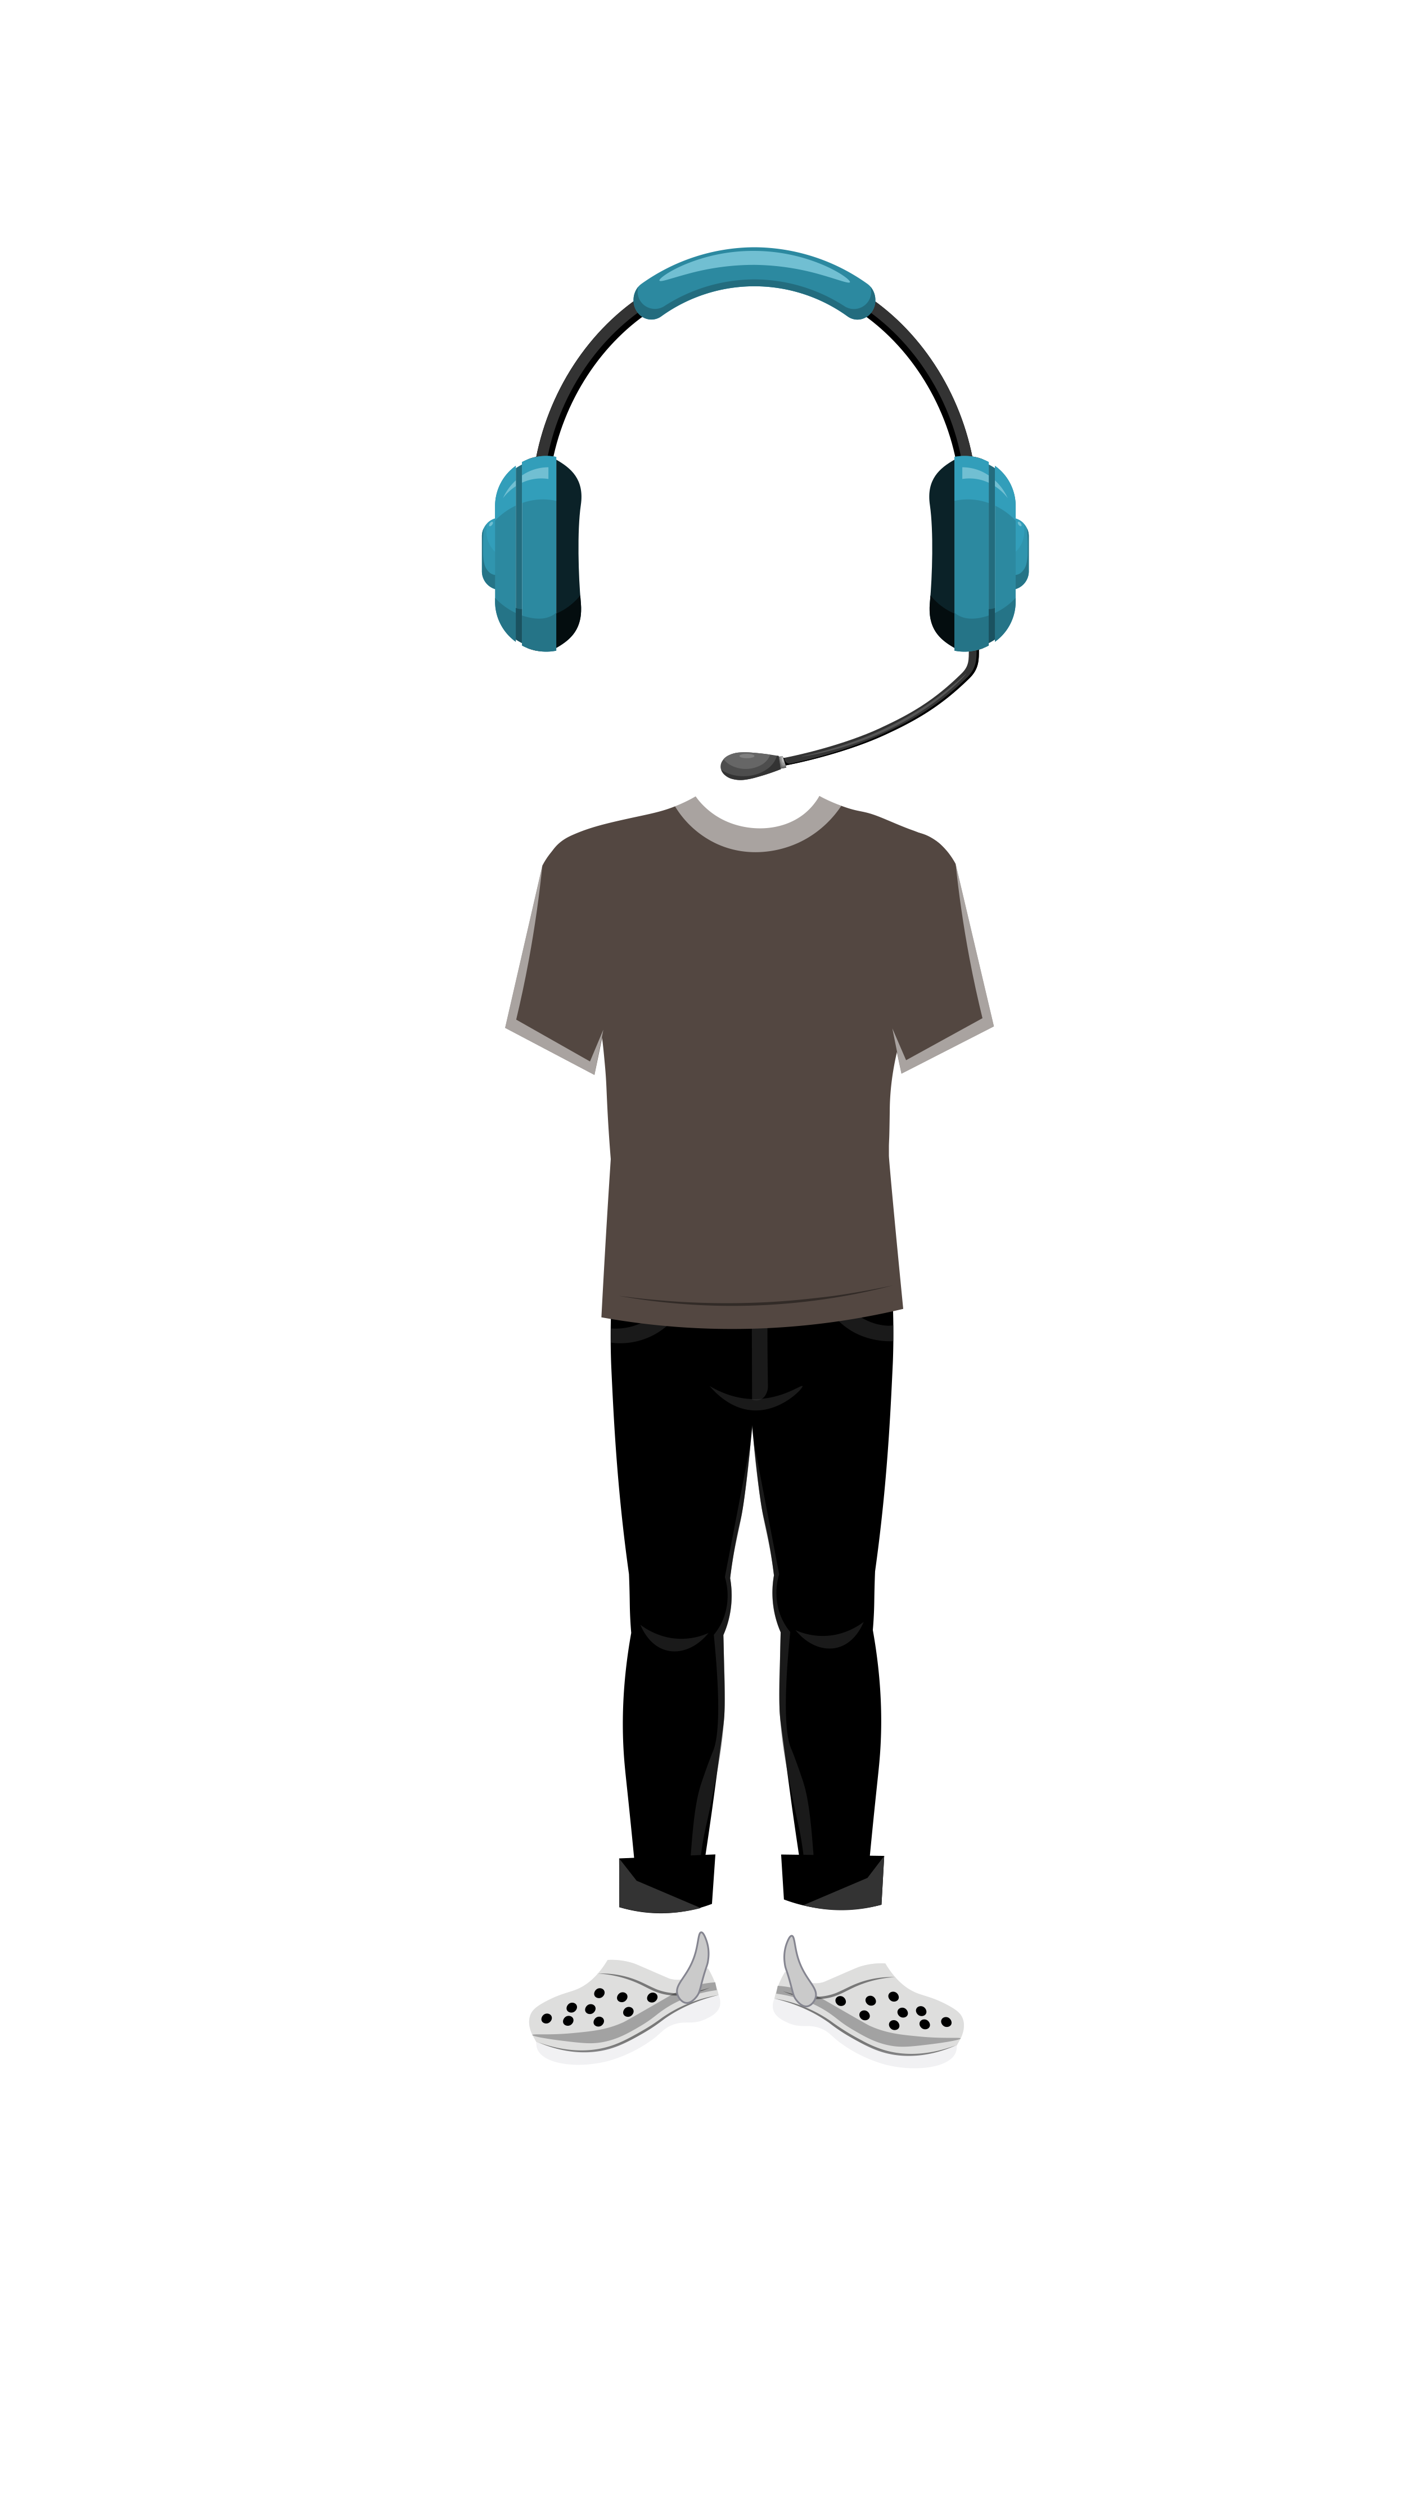 <svg xmlns="http://www.w3.org/2000/svg" viewBox="0 0 1080 1920"><g style="isolation:isolate"><g id="costumes"><g id="_26" data-name="26"><path d="M472.58,962.05a586.82,586.82,0,0,0-3.14,85.08c.06,1.69.15,3.47.31,7,1.39,29.42,3.33,69.38,8.63,116.93,1,9,2.55,22,4.76,37.81.12,3,.29,7.56.43,13.09.21,8.6.16,12,.43,18.42.14,3.28.39,7.94.86,13.58-7.18,40-7.13,71.55-5.66,93.36.91,13.49,2.32,22.89,6.57,65.93,2.11,21.31,3.71,38.86,4.75,50.65a63.11,63.11,0,0,0,45.24.14c4.76-29.61,8.34-53.93,10.88-71.92,1.27-9,3-22,6.48-48,2.63-19.69,2.78-21.1,3-23.46.79-9,.66-16.36-.16-52.2-.12-5.26-.23-9.68-.31-12.9a74.92,74.92,0,0,0,6.05-23.75,77.13,77.13,0,0,0-.86-19.88c.69-5.68,1.89-14.49,3.89-25.2,1.71-9.16,3.23-15.59,3.88-18.42,1.63-7.09,3.55-17.06,8-60.6,1.25-12.27,2.75-27.68,4.32-45.57-.09-1.24-.19-3.11-.24-5.39-.3-15.14,3.31-26,3.45-30.58a188.27,188.27,0,0,0-2.86-38.9c-12.13-1.4-24.83-3.34-38-5.93A502.28,502.28,0,0,1,472.58,962.05Z"/><path d="M469.25,1020.13a46.92,46.92,0,0,0,27.21-6.18c19.6-11.38,25.4-33.39,26.41-37.52l10.85,3.15c-1,5.39-5,23.9-20.52,37.81a54.9,54.9,0,0,1-44,13.65Z" fill="#333" opacity="0.51"/><path d="M491.89,1247.7c1.57,3.74,6,13.1,15.09,17.76,11.87,6.1,26.71,1.62,37.27-11.46a51.15,51.15,0,0,1-31.13,3.44A54.59,54.59,0,0,1,491.89,1247.7Z" fill="#333" opacity="0.51"/><path d="M478.21,1464.84c5.19-.93,13.59-2.39,24.06-4,15.68-2.44,19.57-2.72,23.11-6.88,4.1-4.82,3.73-10.22,5.19-29.22,1-12.66,2.2-28.66,4.71-41.82a104.56,104.56,0,0,1,3.51-13.78c4.4-13.08,8.05-22.4,8.76-24,3.94-9.14,6.56-31.54.75-89.74a45.29,45.29,0,0,0,9.07-17.69,49.75,49.75,0,0,0-.57-26.65l19.8-103.27c-1.15,13.88-2.61,26.32-4.11,37.08-1.11,8-1.77,12.77-3,19.64-2.62,14.38-4.75,21.11-7.08,36.08-.76,4.94-1.27,9-1.56,11.42a75.29,75.29,0,0,1,.43,24.24,72.81,72.81,0,0,1-5.62,19.39l.66,26.13a313.88,313.88,0,0,1-1.44,52.77c-1.37,12.08-3.13,21.73-6.37,38.38-5.25,27-7,31-9.2,45.26a302.7,302.7,0,0,0-3.53,45.93,108.9,108.9,0,0,1-57.55.77Z" fill="#333" opacity="0.51"/><path d="M475.6,1427.12l.12,37.44a110.43,110.43,0,0,0,71.16-2.52l2.64-38Z"/><path d="M475.6,1427.12,489,1444.25l49.34,21a119.58,119.58,0,0,1-62.59-.7Z" fill="#333"/><path d="M466.73,1505.09a55.17,55.17,0,0,1,19.17,2.33c2.27.71,3.49,1.26,18.22,7.66,6.49,2.82,9.75,4.23,10.06,4.33,6,1.86,15.31,1.66,29.53-8a49.41,49.41,0,0,1,5.66,11.65,50.16,50.16,0,0,1,1.88,7.66,13.45,13.45,0,0,1,1.89,9c-1.22,6.38-8.14,9.44-11.63,11-10.53,4.67-15.27.41-25.14,4.33-5.68,2.25-7.54,5-13.19,9.66a107.27,107.27,0,0,1-32.68,17c-22.56,7.09-52.88,4.68-57.85-8.41a12.28,12.28,0,0,1-.71-5.18c-1-1.8-2-3.6-3-5.39-1.15-2.37-4-9-1.57-15.32,1.33-3.53,4-6.34,12.25-10.66,11-5.78,17.27-6.53,23.25-9C449.59,1525,458.4,1519.07,466.73,1505.09Z" fill="#f1f1f3"/><path d="M466.73,1505.09a55.17,55.17,0,0,1,19.17,2.33c2.27.71,3.49,1.26,18.22,7.66,6.49,2.82,9.75,4.23,10.06,4.33,6,1.86,15.31,1.66,29.53-8a69,69,0,0,1,5.66,11.65,70.57,70.57,0,0,1,2.67,9,129.36,129.36,0,0,0-17.28,5.5,131,131,0,0,0-19.48,9.65c-6.59,4-8.73,6.08-13.67,9.49A110.28,110.28,0,0,1,474,1570.52a91.06,91.06,0,0,1-43.83,3,88.61,88.61,0,0,1-18.19-5.43c-1-1.8-2-3.6-3-5.39-1.15-2.37-4-9-1.57-15.32,1.33-3.53,4-6.34,12.25-10.66,11-5.78,17.27-6.53,23.25-9C449.59,1525,458.4,1519.07,466.73,1505.09Z" fill="#dededd"/><path d="M408.92,1562.7c-.09,1.16,13.33,3.26,22,4.33,15.27,1.87,22.9,2.8,31.58,1.24,11.7-2.09,20.17-7,28.75-12,10.28-6,12.56-9.13,20-14,8.07-5.25,20.67-11.47,39.35-14l-1.18-6a85.28,85.28,0,0,0-27.33,6.5c-4.33,1.84-6.36,3.15-19.56,10.74-14.81,8.51-22.22,12.77-23.8,13.48-12.92,5.82-23.93,6.87-38.41,8.24C421.57,1563.06,409,1561.58,408.92,1562.7Z" fill="#a2a2a2"/><g opacity="0.46"><path d="M413.47,1568.27c17.3,6.45,36.81,8.66,54.63,3.19,8.87-2.69,17-7.33,25.08-11.92a144.92,144.92,0,0,0,15.56-10.18,105.19,105.19,0,0,1,43.3-17.3c-15.15,3.53-29.72,9.6-42.26,18.73a131.25,131.25,0,0,1-15.62,10.46c-8.13,4.72-16.4,9.36-25.51,12-18.16,5.35-38.16,2.63-55.18-5Z"/></g><g opacity="0.46"><path d="M458.72,1515.58a72.85,72.85,0,0,1,33.17,6.24c3.47,1.53,6.79,3.32,10.17,4.81,13.67,6.52,29.39,4.3,43.38-.31-12,5.39-26,8.22-38.83,4.2-5.44-1.67-10.43-4.63-15.51-7a87.59,87.59,0,0,0-32.38-8Z"/></g><path d="M421.25,1553.54c-1.82.81-4.39.22-5.18-1.75s.65-4.48,2.59-5.24,4.35,0,5.07,2S423,1552.77,421.25,1553.54Z"/><path d="M440.57,1545.17c-1.82.81-4.39.22-5.18-1.74s.66-4.49,2.59-5.25,4.35,0,5.07,2S442.31,1544.4,440.57,1545.17Z"/><path d="M437.86,1555.29c-1.82.81-4.39.22-5.18-1.75s.66-4.49,2.59-5.24,4.35,0,5.07,2S439.6,1554.52,437.86,1555.29Z"/><path d="M454.83,1546.3c-1.82.81-4.39.22-5.18-1.75s.65-4.49,2.59-5.24,4.35,0,5.07,2S456.57,1545.52,454.83,1546.3Z"/><path d="M461.78,1534.06c-1.82.81-4.39.22-5.18-1.75s.66-4.48,2.59-5.24,4.35,0,5.07,2S463.52,1533.29,461.78,1534.06Z"/><path d="M461.31,1555.91c-1.82.81-4.39.22-5.18-1.75s.65-4.48,2.59-5.24,4.35,0,5.07,2S463.05,1555.14,461.31,1555.91Z"/><path d="M479.34,1537.18c-1.82.81-4.4.22-5.19-1.75s.66-4.48,2.6-5.24,4.35,0,5.06,2S481.08,1536.41,479.34,1537.18Z"/><path d="M484.05,1548.42c-1.82.81-4.39.22-5.18-1.75s.65-4.48,2.59-5.24,4.35,0,5.07,2S485.79,1547.65,484.05,1548.42Z"/><path d="M502.43,1537.43c-1.82.81-4.39.22-5.18-1.75s.66-4.48,2.59-5.24,4.35,0,5.07,2S504.17,1536.66,502.43,1537.43Z"/><path d="M538.6,1483.87c-2.07.17-2.07,7.21-4.24,15.23-5,18.63-16.77,24.09-13.9,32.71,1,2.9,3.46,5.81,6.36,6.25,3.78.56,7-3.27,8-4.5,2.59-3.09,2.73-5.51,4.95-13.73,3-10.92,3.7-10.34,4.24-15.24a31.14,31.14,0,0,0-1.41-14.48C541.93,1488.24,540.29,1483.72,538.6,1483.87Z" fill="#cacaca" stroke="#858590" stroke-miterlimit="10" stroke-width="1.35"/><path d="M682.73,959.87a585.66,585.66,0,0,1,3.15,85.08c-.06,1.69-.15,3.47-.32,7-1.38,29.42-3.32,69.37-8.63,116.93-1,9-2.54,22-4.75,37.81-.12,3-.29,7.56-.43,13.09-.22,8.6-.16,12-.43,18.42-.14,3.28-.39,7.94-.87,13.58,7.19,40,7.13,71.55,5.66,93.36-.91,13.49-2.31,22.88-6.57,65.93-2.1,21.31-3.7,38.86-4.74,50.64a63,63,0,0,1-45.24.15c-4.77-29.61-8.34-53.93-10.88-71.92-1.27-9-3-22-6.48-48-2.63-19.68-2.79-21.09-3-23.45-.79-9-.66-16.36.16-52.2.12-5.26.22-9.68.3-12.9a75.27,75.27,0,0,1-6-23.75,77,77,0,0,1,.87-19.88c-.69-5.68-1.89-14.49-3.89-25.2-1.71-9.16-3.24-15.59-3.89-18.43-1.62-7.08-3.55-17.05-8-60.59-1.25-12.27-2.75-27.68-4.32-45.57.08-1.24.19-3.11.23-5.39.3-15.14-3.31-26-3.45-30.58a189,189,0,0,1,2.86-38.9c12.14-1.4,24.84-3.34,38-5.93A503.11,503.11,0,0,0,682.73,959.87Z"/><path d="M686.24,1017.76a32,32,0,0,1-3.91.31,42.32,42.32,0,0,1-20.56-6.3c-18.08-10.93-24.77-31.88-26.41-37.52l-10.85,3.15a80.05,80.05,0,0,0,5.21,15.91,71.64,71.64,0,0,0,15.31,21.9c16,15,35.69,14.94,41.15,14.73Z" fill="#333" opacity="0.51"/><path d="M663.42,1245.52c-1.56,3.74-6,13.1-15.09,17.76-11.86,6.1-26.7,1.62-37.26-11.46a51.13,51.13,0,0,0,31.13,3.44A54.61,54.61,0,0,0,663.42,1245.52Z" fill="#333" opacity="0.51"/><path d="M677.1,1462.65c-5.19-.92-13.58-2.38-24.05-4-15.68-2.44-19.58-2.71-23.11-6.87-4.11-4.82-3.73-10.22-5.19-29.22-1-12.66-2.21-28.66-4.72-41.82a103,103,0,0,0-3.51-13.78c-4.39-13.08-8-22.4-8.75-24-3.94-9.14-6.56-31.54-.76-89.74a45.37,45.37,0,0,1-9.07-17.69,49.72,49.72,0,0,1,.58-26.65l-19.8-103.27c1.15,13.88,2.61,26.32,4.1,37.08,1.11,8,1.78,12.77,3,19.64,2.62,14.38,4.75,21.11,7.07,36.08.77,4.94,1.27,9,1.57,11.42a75.27,75.27,0,0,0-.43,24.24,72.6,72.6,0,0,0,5.61,19.39l-.66,26.13a313.74,313.74,0,0,0,1.45,52.77c1.37,12.08,3.13,21.72,6.36,38.38,5.26,27,7,31,9.2,45.26a301.15,301.15,0,0,1,3.54,45.93,108.69,108.69,0,0,0,57.54.76Z" fill="#333" opacity="0.51"/><path d="M679.2,1425.2l-2.1,37.45a124.45,124.45,0,0,1-74.94-4L600,1424.12Z"/><path d="M679.2,1425.2l-12.85,16.87-49.35,21a113.7,113.7,0,0,0,60.1-.42Z" fill="#333"/><path d="M680.07,1507.76a55.31,55.31,0,0,0-19.16,2.33c-2.27.71-3.49,1.26-18.23,7.66-6.49,2.82-9.74,4.24-10,4.33-6,1.87-15.32,1.66-29.53-8a49,49,0,0,0-5.66,11.65,51.5,51.5,0,0,0-1.89,7.66,13.51,13.51,0,0,0-1.88,9c1.22,6.38,8.13,9.44,11.62,11,10.54,4.67,15.27.42,25.14,4.33,5.68,2.25,7.55,5,13.2,9.66a107.29,107.29,0,0,0,32.67,17c22.57,7.09,52.88,4.68,57.86-8.41a12.24,12.24,0,0,0,.7-5.18l3-5.39c1.15-2.37,4-9,1.57-15.32-1.33-3.53-4-6.34-12.26-10.65-11-5.79-17.26-6.54-23.25-9C697.22,1527.64,688.41,1521.74,680.07,1507.76Z" fill="#f1f1f3"/><path d="M680.07,1507.76a55.31,55.31,0,0,0-19.16,2.33c-2.27.71-3.49,1.26-18.23,7.66-6.49,2.82-9.74,4.24-10,4.33-6,1.87-15.32,1.66-29.53-8a67.49,67.49,0,0,0-5.66,11.65,69.43,69.43,0,0,0-2.67,9,131.81,131.81,0,0,1,17.28,5.5,130.29,130.29,0,0,1,19.48,9.66c6.59,4,8.73,6.08,13.67,9.48a110.1,110.1,0,0,0,27.65,13.82,91.06,91.06,0,0,0,43.83,3,88.49,88.49,0,0,0,18.18-5.43l3-5.39c1.15-2.37,4-9,1.57-15.32-1.33-3.53-4-6.34-12.26-10.65-11-5.79-17.26-6.54-23.25-9C697.22,1527.64,688.41,1521.74,680.07,1507.76Z" fill="#dededd"/><path d="M737.89,1565.37c.09,1.16-13.33,3.27-22,4.33-15.26,1.87-22.89,2.8-31.57,1.25-11.71-2.1-20.17-7-28.75-12-10.28-6-12.56-9.13-20-14-8.08-5.25-20.68-11.47-39.36-14l1.18-6a85.05,85.05,0,0,1,27.34,6.49c4.32,1.84,6.36,3.15,19.56,10.74,14.81,8.51,22.21,12.77,23.8,13.48,12.92,5.82,23.92,6.87,38.41,8.24C725.23,1565.73,737.8,1564.25,737.89,1565.37Z" fill="#a2a2a2"/><g opacity="0.46"><path d="M733.33,1571c-17,7.64-37,10.36-55.18,5-9.1-2.68-17.37-7.32-25.51-12A130.33,130.33,0,0,1,637,1553.46c-12.55-9.13-27.12-15.2-42.26-18.73a105.24,105.24,0,0,1,43.3,17.3,179.72,179.72,0,0,0,23.7,14.72,91.82,91.82,0,0,0,16.94,7.39c17.82,5.46,37.32,3.25,54.62-3.19Z"/></g><g opacity="0.46"><path d="M688.09,1518.25a87.54,87.54,0,0,0-32.38,8c-5.08,2.35-10.07,5.3-15.51,7-12.85,4-26.88,1.19-38.83-4.2,14,4.61,29.71,6.83,43.37.31,3.39-1.49,6.71-3.28,10.18-4.81a72.83,72.83,0,0,1,33.17-6.24Z"/></g><path d="M725.55,1556.21c1.83.81,4.4.22,5.19-1.75s-.66-4.48-2.59-5.24-4.35,0-5.07,2S723.82,1555.44,725.55,1556.21Z"/><path d="M706.23,1547.85c1.82.81,4.4.21,5.19-1.75s-.66-4.49-2.6-5.25-4.35,0-5.06,2S704.49,1547.07,706.23,1547.85Z"/><path d="M708.94,1558c1.82.81,4.4.22,5.19-1.75s-.66-4.49-2.6-5.24-4.35,0-5.06,2S707.2,1557.19,708.94,1558Z"/><path d="M692,1549c1.83.81,4.4.22,5.19-1.75s-.66-4.49-2.59-5.24-4.35,0-5.07,2S690.24,1548.2,692,1549Z"/><path d="M685,1536.73c1.83.81,4.4.22,5.19-1.75s-.66-4.48-2.59-5.24-4.35,0-5.07,2S683.28,1536,685,1536.73Z"/><path d="M685.49,1558.58c1.83.81,4.4.22,5.19-1.74s-.66-4.49-2.59-5.25-4.35,0-5.07,2S683.76,1557.81,685.49,1558.58Z"/><path d="M667.47,1539.85c1.82.81,4.39.22,5.18-1.74s-.66-4.49-2.59-5.25-4.35,0-5.07,2S665.73,1539.08,667.47,1539.85Z"/><path d="M662.75,1551.09c1.83.81,4.4.22,5.19-1.75s-.66-4.48-2.59-5.24-4.35,0-5.07,2S661,1550.32,662.75,1551.09Z"/><path d="M644.37,1540.1c1.83.81,4.4.22,5.19-1.74s-.66-4.49-2.59-5.25-4.35,0-5.07,2S642.64,1539.33,644.37,1540.1Z"/><path d="M608.2,1486.54c2.08.17,2.08,7.21,4.24,15.23,5,18.63,16.77,24.09,13.91,32.71-1,2.9-3.46,5.82-6.37,6.25-3.77.56-7-3.27-8-4.5-2.59-3.09-2.73-5.51-5-13.73-2.95-10.92-3.7-10.34-4.24-15.24a31.24,31.24,0,0,1,1.42-14.48C604.87,1490.92,606.51,1486.4,608.2,1486.54Z" fill="#cacaca" stroke="#858590" stroke-miterlimit="10" stroke-width="1.35"/><path d="M541.74,995c-10.55,31.49-3.14,65.33,15.3,80.85,11.69,9.84,28.59,13,41.35,4.29,20.05-13.61,29.29-55.89,12.46-96.59Z"/><path d="M545.06,1064.4c8.14,4.75,19.84,9.86,34,10,21.94.24,36.84-11.6,37.38-10,.61,1.78-17,20.46-39.08,18.6C561.32,1081.66,550,1070.12,545.06,1064.4Z" fill="#333" opacity="0.51"/><path d="M577.43,1000.72l.28,74.06a8.23,8.23,0,0,0,9.92-2.87,13.28,13.28,0,0,0,2.26-7.15q-.18-10.47-.28-21.11-.21-22.35,0-44Z" fill="#333" opacity="0.51"/><path d="M534.32,611.6a129.28,129.28,0,0,1-12.24,6.12c-11.33,4.94-19.67,6.62-33.1,9.51-24.34,5.22-35.92,8.16-48.74,13.77-3.94,1.72-10.44,4.79-15.35,11.55-.77,1.07-4.27,6-6.05,15.52-2.1,11.21-.25,20.52,1.3,27.14A232.08,232.08,0,0,0,434,737c13.79,29.3,21.05,28.92,26.4,49.44,2.11,8.09,2.85,16.11,4.32,32.16,1.1,12,1.07,17.65,1.92,34.08.46,8.83,1.22,21.67,2.51,37.42h0q-.69,10.47-1.36,21-3.21,50.51-5.83,100.5a567,567,0,0,0,231.84-6.48c-6.56-66.35-11-114.84-11-117.66v-7.56h0c.05-2.2.15-3.91.27-7,.15-4,.38-19.16.38-20,.26-43.64,16.49-78.92,16.49-78.92,1.09-2.37.16-.17,19.68-37.92,5.36-10.35,8-15.53,8.16-15.84,10.1-24.72,10.3-61.58-8.69-74.43a60.32,60.32,0,0,0-5.47-2.85,123.23,123.23,0,0,0-13.7-5.75c-7.91-2.83-18.08-7.46-24.82-10.09-13.29-5.19-14.38-2.93-28.8-8.28a142.29,142.29,0,0,1-16.92-7.56,48.12,48.12,0,0,1-11.16,13.32c-17.86,14.68-45.54,14.69-65.19,3.7A59.14,59.14,0,0,1,534.32,611.6Z" fill="#534741"/><g opacity="0.4"><path d="M475.24,995.08c8.77,1.14,17.54,2.2,26.34,3s17.59,1.5,26.41,1.92c17.63.86,35.29,1,52.92.32,8.81-.3,17.62-.86,26.41-1.59S624.89,997,633.65,996s17.49-2.4,26.19-3.92,17.38-3.17,26-5c-8.54,2.28-17.18,4.23-25.84,6s-17.4,3.24-26.16,4.54a493.66,493.66,0,0,1-106,4q-13.25-.95-26.43-2.54C492.68,998,483.93,996.71,475.24,995.08Z"/></g><path d="M763.45,788.18l-71,36.32q-9.86-47.49-21.69-96.86-3.88-16.18-7.88-32c-1.25-21.46,6.11-41.56,18.82-51.06,16.41-12.27,39.39-5.08,52.35,18.79Q748.76,725.76,763.45,788.18Z" fill="#534741"/><path d="M763.45,788.18q-14.69-62.41-29.39-124.84c2.35,22.31,5.74,46.61,10.61,72.45,3.09,16.34,6.47,31.72,10,46.11L696,814.16l-10.56-24.44q3.51,17.38,7,34.78Z" fill="#fff" opacity="0.5" style="mix-blend-mode:overlay"/><path d="M388,789.33l68.62,36.14q9.6-47.4,21.12-96.69,3.79-16.15,7.67-32c1.24-21.43-5.85-41.47-18.13-50.93-15.86-12.22-38.1-5-50.66,18.82Z" fill="#534741"/><path d="M388,789.33,416.62,664.7C414.31,687,411,711.23,406.24,737c-3,16.32-6.3,31.67-9.73,46l56.69,32.12q5.13-12.21,10.25-24.41-3.4,17.36-6.83,34.72Z" fill="#fff" opacity="0.5" style="mix-blend-mode:overlay"/><path d="M518.48,619.16a74,74,0,0,0,32,28.8c25.14,11.55,48.33,4.47,54.36,2.52,24.77-8,37.66-26,41.4-31.68l-16.92-7.56c-2.51,3.33-16.29,20.93-40.68,23.76-32.27,3.75-53.12-21.82-54.36-23.4Z" fill="#fff" opacity="0.5" style="mix-blend-mode:overlay"/><g id="bb"><g id="g1691"><path id="path1656" d="M744.18,469.51v28.73c0,8.62.31,13.18-5.63,19-21.23,20.85-38.85,31-63.11,42.2-25.27,11.62-61.17,20.93-83.62,24.43l-3.81.6,1.6,5.69,3.8-.6c23.5-3.67,59.64-13,86.11-25.17,24.65-11.33,43.47-22.27,65.22-43.63,7.31-7.19,7.22-14,7.22-22.54V469.51Z" fill="#333"/><path id="path1658" d="M750.16,469.51v28.12c0,8.55.09,15.35-7.22,22.54-21.75,21.36-40.57,32.3-65.22,43.63-21.66,10-48.39,18-70.78,22.62a3.81,3.81,0,0,1-3.67-1.65,6.42,6.42,0,0,1-.84-2.78c-1.94.39-3.84.75-5.65,1.07v5.05c-1.78.31-3.51.6-5.16.86l-2.26.35.24.86,3.81-.6c23.5-3.67,59.64-13,86.11-25.17,24.65-11.33,43.47-22.26,65.22-43.63,7.31-7.19,7.22-14,7.22-22.54V469.51Z"/><path id="path1662" d="M604,589.53l-4.32.8L598.15,581l3.13-.25Z" fill="gray"/><path id="path1664" d="M561.67,597.94a24.14,24.14,0,0,0,9.83.93,56.33,56.33,0,0,0,9.65-2,179,179,0,0,0,18.62-6.19l-.84-5.07-.84-5.08A199.84,199.84,0,0,0,578,578a59.64,59.64,0,0,0-10-.13,22.23,22.23,0,0,0-9.22,2.69,11.47,11.47,0,0,0-4.19,4.17,8.13,8.13,0,0,0-1,5.16,9.39,9.39,0,0,0,2.65,4.82,14.2,14.2,0,0,0,5.43,3.27Z" fill="#4d4d4d"/><path id="path1666" d="M596.82,580.36a19.25,19.25,0,0,1-7.17,9.93,29.44,29.44,0,0,1-11.89,5.13,34.62,34.62,0,0,1-13.38,0A29.71,29.71,0,0,1,554,591.2a9.92,9.92,0,0,0,2.27,3.47,14.2,14.2,0,0,0,5.43,3.27,24.11,24.11,0,0,0,9.82.93,57.21,57.21,0,0,0,9.66-2,181.38,181.38,0,0,0,18.62-6.2l-.84-5.07-.84-5.08C597.67,580.49,597.24,580.43,596.82,580.36Z" fill="#333"/><path id="path1668" d="M573,577.69a43.88,43.88,0,0,0-5,.14,22.23,22.23,0,0,0-9.22,2.69,12.51,12.51,0,0,0-2.92,2.43,16.69,16.69,0,0,0,5,4.45,24.58,24.58,0,0,0,25-.65,14.56,14.56,0,0,0,5.77-7.23c-4.52-.67-9.08-1.2-13.66-1.56C576.34,577.83,574.67,577.72,573,577.69Z" fill="#666"/><path id="path1670" d="M579.51,580.57c0,.92-2.59,1.66-5.78,1.66s-5.78-.74-5.78-1.66,2.59-1.67,5.78-1.67,5.78.74,5.78,1.67Z" fill="gray"/><path id="path1672" d="M598.56,580.93l-.41,0,1.56,9.37,4.32-.8-.52-1.66a.92.92,0,0,1-.68.87c-1.87.72-2.48-.16-2.64-.6A25.75,25.75,0,0,1,598.56,580.93Z" fill="#666"/><path id="path1674" d="M601.28,580.72l-2.08.16a18.12,18.12,0,0,0,1.33,5.78,2.52,2.52,0,0,0,.4.71,1.21,1.21,0,0,0,.34.29,1.5,1.5,0,0,0,.46.17,1.6,1.6,0,0,0,.69,0,3,3,0,0,0,.61-.26c.11-.07.2-.16.3-.23Z" fill="#999"/><path id="path1676" d="M601.6,583.39c.33,1.35.41,2.47.19,2.5s-.67-1-1-2.39-.41-2.47-.19-2.5S601.27,582,601.6,583.39Z" fill="#ccc"/><path id="path1678" d="M615.59,581c-.14-.4,25-4.68,54.46-17.17,5.13-2.17,10.34-4.56,15.59-7.21a241.89,241.89,0,0,0,25.46-14.8c19.89-13.26,30.75-24.71,31.14-24.5.17.09-9.75,12-29.7,25.69A219.86,219.86,0,0,1,687,558.05c-5.3,2.67-10.57,5.08-15.77,7.24-30.26,12.59-55.53,15.87-55.59,15.68Z" fill="#565656"/></g><path id="path1585" d="M579.42,200.18c-28.76,0-57.24,8.68-82.14,24.07-44.75,27.65-77.16,77.3-86.45,132.42l-1.16,6.87,12.63,2.53,1.16-6.88c8.58-50.88,38.85-97.25,80.16-122.77,23-14.25,49.42-22.25,75.8-22.25s52.75,8,75.8,22.25c41.3,25.52,71.58,71.89,80.15,122.77l1.16,6.88,12.63-2.53L748,356.67c-9.29-55.12-41.7-104.77-86.45-132.42C636.65,208.86,608.17,200.18,579.42,200.18Z"/><path id="path1601" d="M579.42,200.18c-28.76,0-57.24,8.68-82.14,24.07-44.75,27.65-77.16,77.3-86.45,132.42l-.59,3.5,8.45,1.65,1.18-6.88c8.78-50.88,39.75-97.25,82-122.78,23.57-14.24,50.56-22.25,77.54-22.25s54,8,77.54,22.25c42.26,25.53,73.23,71.9,82,122.78l1.19,6.88,8.44-1.65-.59-3.5c-9.29-55.12-41.7-104.77-86.45-132.42C636.65,208.86,608.17,200.18,579.42,200.18Z" fill="#333"/><g id="g1555"><path id="path1456" d="M775.82,397.53a15.23,15.23,0,0,0-2.89.28v54.93a15.23,15.23,0,0,0,2.89.28,14.29,14.29,0,0,0,14.46-14.17V411.7A14.29,14.29,0,0,0,775.82,397.53Z" fill="#3095ae"/><path id="path1532" d="M775.82,397.53a15.23,15.23,0,0,0-2.89.28V421.7l.4,6.32a20.85,20.85,0,0,0,12.35-13,23.59,23.59,0,0,0,.34-13.4A14.61,14.61,0,0,0,775.82,397.53Z" fill="#329eba"/><path id="path1507" d="M789,405.84c.4,6.18.55,12.39.39,18.58a35.7,35.7,0,0,1-1,8.65,12.67,12.67,0,0,1-4.48,7,8.26,8.26,0,0,1-5.79,1.47l-5.2,6.34v4.82a15.23,15.23,0,0,0,2.89.28,14.29,14.29,0,0,0,14.46-14.17V411.7A14,14,0,0,0,789,405.84Z" fill="#257487"/><path id="path1454" d="M733.15,497.55V353c-11.17,6.41-21.78,15-18.87,34.82s1.87,54.67,0,74.91S722,491.14,733.15,497.55Z" fill="#0b2228"/><path id="path1450" d="M755.23,352.8A29.85,29.85,0,0,0,744,350.4a31.12,31.12,0,0,0-10.8,3.7V496.45a31.12,31.12,0,0,0,10.8,3.7,41.91,41.91,0,0,0,4.95-.49,40.63,40.63,0,0,0,6.33-1.91Z" fill="#502d16"/><path id="path1467" d="M741,350.11a40.4,40.4,0,0,0-7.84.77V499.67a40.4,40.4,0,0,0,7.84.77,39.52,39.52,0,0,0,18.49-4.71V354.82A39.52,39.52,0,0,0,741,350.11Zm23.26,7.61V492.83a37.92,37.92,0,0,0,15.91-30.78V388.49A37.92,37.92,0,0,0,764.25,357.72Z" fill="#2c89a0"/><path id="rect1439" d="M759.48,356.71V493.84a41.23,41.23,0,0,0,4.77-2.82V359.53a39.86,39.86,0,0,0-4.77-2.82Z" fill="#236c7e"/><path id="path1475" d="M714.72,457.22c-.15,1.88-.29,3.81-.44,5.51-1.87,20.24,7.7,28.41,18.87,34.82V471.16a47.24,47.24,0,0,1-16.72-11.94C715.84,458.57,715.27,457.9,714.72,457.22Z" fill="#040d0f"/><path id="path1483" d="M780.16,459.15a52.5,52.5,0,0,1-15.91,11.57v22.11a37.92,37.92,0,0,0,15.91-30.78Zm-47,11.28v29.24a40.4,40.4,0,0,0,7.84.77,39.52,39.52,0,0,0,18.49-4.71V472.65a46.91,46.91,0,0,1-6.22,1.69,31.66,31.66,0,0,1-9.1.63,19.84,19.84,0,0,1-8.71-2.78A16.7,16.7,0,0,1,733.15,470.43Z" fill="#257487"/><path id="path1499" d="M764.25,466.81l-.39.18a11,11,0,0,1-4.38.77v26.08a39.86,39.86,0,0,0,4.77-2.82Z" fill="#1a5260"/><path id="path1516" d="M741,350.11a40.4,40.4,0,0,0-7.84.77v33.75a47.5,47.5,0,0,1,26.33,1.68V354.82A39.52,39.52,0,0,0,741,350.11Zm23.26,7.61v30.55a53.74,53.74,0,0,1,15.91,11.52v-11.3A37.92,37.92,0,0,0,764.25,357.72Z" fill="#329eba"/><path id="path1524" d="M739.18,358.82v9a35.47,35.47,0,0,1,16.2,1.26,36.81,36.81,0,0,1,4.1,1.63v-5.6a38.81,38.81,0,0,0-4.3-2.54A36.41,36.41,0,0,0,739.18,358.82Zm25.07,10.08v4.49a39.23,39.23,0,0,1,9.83,9.17A42.29,42.29,0,0,0,764.25,368.9Z" fill="#71bfd2"/><path id="path1540" d="M784,401.65c.71.86.94,1.9.52,2.31s-1.34,0-2-.82-.94-1.9-.52-2.31S783.33,400.78,784,401.65Z" fill="#71bfd2"/></g><g id="g1583"><path id="path1557" d="M384.62,397.53a15.23,15.23,0,0,1,2.89.28v54.93a15.23,15.23,0,0,1-2.89.28,14.29,14.29,0,0,1-14.46-14.17V411.7A14.29,14.29,0,0,1,384.62,397.53Z" fill="#3095ae"/><path id="path1559" d="M384.62,397.53a15.23,15.23,0,0,1,2.89.28V421.7l-.4,6.32a20.85,20.85,0,0,1-12.35-13,23.59,23.59,0,0,1-.34-13.4A14.61,14.61,0,0,1,384.62,397.53Z" fill="#329eba"/><path id="path1561" d="M371.45,405.84c-.4,6.18-.55,12.39-.39,18.58a35.7,35.7,0,0,0,1,8.65,12.67,12.67,0,0,0,4.48,7,8.26,8.26,0,0,0,5.79,1.47l5.2,6.34v4.82a15.23,15.23,0,0,1-2.89.28,14.29,14.29,0,0,1-14.46-14.17V411.7A14,14,0,0,1,371.45,405.84Z" fill="#257487"/><path id="path1563" d="M427.29,497.55V353c11.17,6.41,21.78,15,18.87,34.82s-1.87,54.67,0,74.91S438.46,491.14,427.29,497.55Z" fill="#0b2228"/><path id="path1565" d="M405.21,352.8a29.85,29.85,0,0,1,11.28-2.4,31.12,31.12,0,0,1,10.8,3.7V496.45a31.12,31.12,0,0,1-10.8,3.7,41.91,41.91,0,0,1-4.95-.49,40.63,40.63,0,0,1-6.33-1.91Z" fill="#502d16"/><path id="path1567" d="M419.45,350.11a40.4,40.4,0,0,1,7.84.77V499.67a40.4,40.4,0,0,1-7.84.77A39.52,39.52,0,0,1,401,495.73V354.82A39.52,39.52,0,0,1,419.45,350.11Zm-23.26,7.61V492.83a37.92,37.92,0,0,1-15.91-30.78V388.49A37.92,37.92,0,0,1,396.19,357.72Z" fill="#2c89a0"/><path id="path1569" d="M401,356.71V493.84a41.23,41.23,0,0,1-4.77-2.82V359.53a39.86,39.86,0,0,1,4.77-2.82Z" fill="#236c7e"/><path id="path1571" d="M445.72,457.22c.15,1.88.29,3.81.44,5.51,1.87,20.24-7.7,28.41-18.87,34.82V471.16A47.24,47.24,0,0,0,444,459.22C444.6,458.57,445.17,457.9,445.72,457.22Z" fill="#040d0f"/><path id="path1573" d="M380.28,459.15a52.5,52.5,0,0,0,15.91,11.57v22.11a37.92,37.92,0,0,1-15.91-30.78Zm47,11.28v29.24a40.4,40.4,0,0,1-7.84.77A39.52,39.52,0,0,1,401,495.73V472.65a46.91,46.91,0,0,0,6.22,1.69,31.66,31.66,0,0,0,9.1.63,19.84,19.84,0,0,0,8.71-2.78A16.7,16.7,0,0,0,427.29,470.43Z" fill="#257487"/><path id="path1575" d="M396.19,466.81l.39.18a11,11,0,0,0,4.38.77v26.08a39.86,39.86,0,0,1-4.77-2.82Z" fill="#1a5260"/><path id="path1577" d="M419.45,350.11a40.4,40.4,0,0,1,7.84.77v33.75A47.5,47.5,0,0,0,401,386.31V354.82A39.52,39.52,0,0,1,419.45,350.11Zm-23.26,7.61v30.55a53.74,53.74,0,0,0-15.91,11.52v-11.3A37.92,37.92,0,0,1,396.19,357.72Z" fill="#329eba"/><path id="path1579" d="M421.26,358.82v9a35.47,35.47,0,0,0-16.2,1.26,36.06,36.06,0,0,0-4.1,1.63v-5.6a38.81,38.81,0,0,1,4.3-2.54A36.41,36.41,0,0,1,421.26,358.82ZM396.19,368.9v4.49a39.23,39.23,0,0,0-9.83,9.17A42.29,42.29,0,0,1,396.19,368.9Z" fill="#71bfd2"/><path id="ellipse1581" d="M376.4,401.65c-.71.86-.94,1.9-.52,2.31s1.34,0,2.05-.82.94-1.9.52-2.31S377.11,400.78,376.4,401.65Z" fill="#71bfd2"/></g><path id="path1607" d="M579.42,189.87A150.24,150.24,0,0,0,493,217.76c-6.42,4.43-8.33,13.69-4.27,20.68s12.57,9.08,19,4.65l.26-.19a122.34,122.34,0,0,1,143,0c6.31,4.62,14.86,2.8,19.1-4.06s2.58-16.19-3.73-20.81l-.38-.27A150.29,150.29,0,0,0,579.42,189.87Z" fill="#2c89a0"/><path id="path1613" d="M579.42,214.56a128,128,0,0,0-69,20.44,13.29,13.29,0,0,1-20.11-14.82,16,16,0,0,0,.72,21.19,12.9,12.9,0,0,0,16.93,1.53,122.34,122.34,0,0,1,143,0c6.32,4.6,14.87,2.75,19.09-4.13a16,16,0,0,0-1.38-18.56A13.3,13.3,0,0,1,648.44,235,128,128,0,0,0,579.42,214.56Z" fill="#236c7e"/><path id="path1618" d="M506.52,215.46c-.51-1.19,6.48-6.83,19.59-12.37a136.35,136.35,0,0,1,53.77-10.41H580A136.51,136.51,0,0,1,633.53,204c13,5.76,19.89,11.51,19.36,12.7-.65,1.44-8.58-1.82-21.56-5.52A191.92,191.92,0,0,0,580,203.4h-.15a191.88,191.88,0,0,0-51.59,6.92c-13.06,3.48-21.06,6.62-21.69,5.15Z" fill="#71bfd2"/></g></g></g></g></svg>